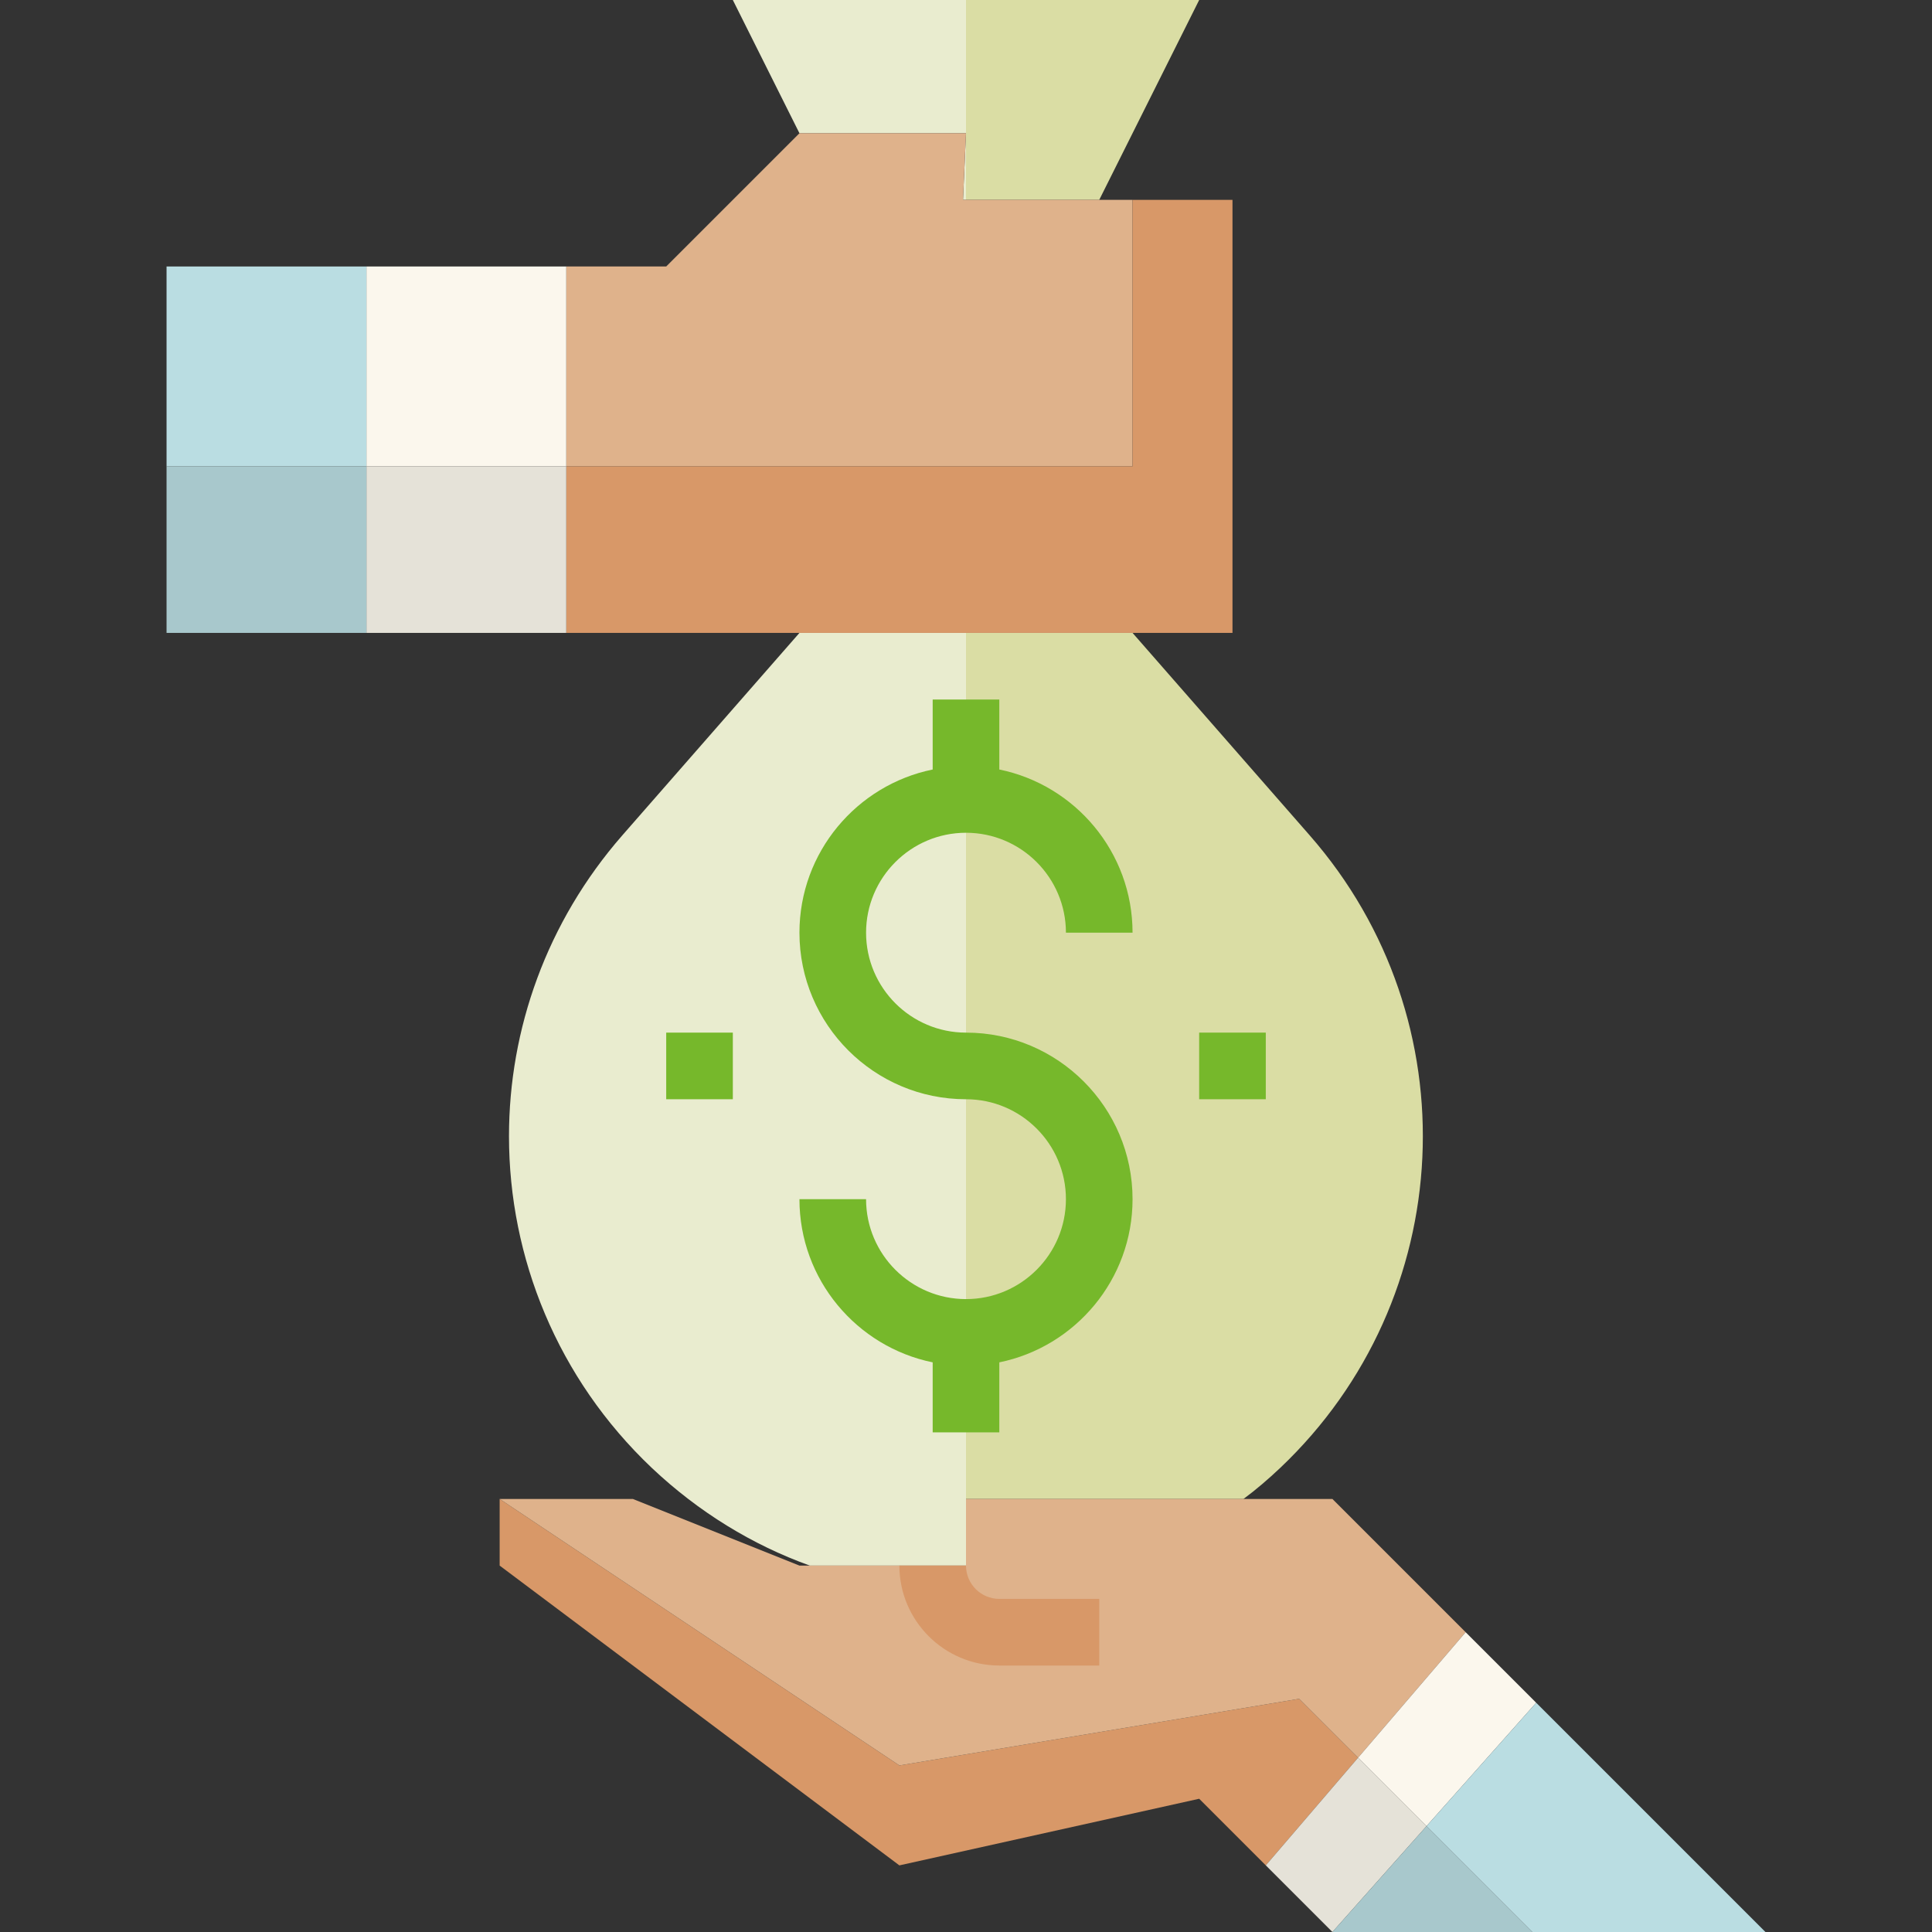 <?xml version="1.0" encoding="iso-8859-1"?>
<!-- Generator: Adobe Illustrator 19.0.0, SVG Export Plug-In . SVG Version: 6.00 Build 0)  -->
<svg version="1.1" id="Capa_1" xmlns="http://www.w3.org/2000/svg" xmlns:xlink="http://www.w3.org/1999/xlink" x="0px" y="0px"
	 viewBox="0 0 464 464" style="enable-background:new 0 0 464 464;" xml:space="preserve">
<rect x="0" y="0" width="464" height="464" fill="#333333" stroke="none"/>
<g>
	<polygon style="fill:#E9ECCF;" points="176,0 192,32 232,32 232,0 	"/>
	<polygon style="fill:#E9ECCF;" points="231.279,48 232,48 232,32 	"/>
</g>
<g>
	<polygon style="fill:#DADDA4;" points="288,0 232,0 232,32 232,48 264,48 	"/>
	<path style="fill:#DADDA4;" d="M314.56,200.64L272,152h-40v208h66.64c3.04-2.24,6-4.8,8.8-7.44
		C350.24,312,353.36,244.96,314.56,200.64z"/>
</g>
<path style="fill:#E9ECCF;" d="M192,152l-42.56,48.64c-18.16,20.8-27.2,46.56-27.2,72.24c0,29.12,11.6,58.16,34.32,79.68
	c11.28,10.64,24.16,18.48,37.92,23.44H232v-16V152H192z"/>
<polygon style="fill:#D89868;" points="312,408 216,424 120,360 120,376 216,448 288,432 304,448 326.154,422.154 "/>
<polygon style="fill:#DFB28B;" points="312,408 326.154,422.154 352,392 320,360 232,360 232,376 192,376 152,360 120,360 216,424 
	"/>
<polygon style="fill:#FBF7ED;" points="342.588,438.588 368.941,408.941 352,392 326.154,422.154 "/>
<polygon style="fill:#E5E2D8;" points="326.154,422.154 304,448 320,464 342.588,438.588 "/>
<polygon style="fill:#A8C8CC;" points="320,464 368,464 342.588,438.588 "/>
<polygon style="fill:#BADDE2;" points="368.941,408.941 342.588,438.588 368,464 424,464 "/>
<g>
	<path style="fill:#76B82B;" d="M232,200c13.234,0,24,10.766,24,24h16c0-19.315-13.766-35.474-32-39.191V168h-16v16.809
		c-18.234,3.717-32,19.876-32,39.191c0,22.055,17.945,40,40,40c13.234,0,24,10.766,24,24s-10.766,24-24,24s-24-10.766-24-24h-16
		c0,19.315,13.766,35.474,32,39.191V344h16v-16.809c18.234-3.717,32-19.876,32-39.191c0-22.055-17.945-40-40-40
		c-13.234,0-24-10.766-24-24S218.766,200,232,200z"/>
	<rect x="160" y="248" style="fill:#76B82B;" width="16" height="16"/>
	<rect x="288" y="248" style="fill:#76B82B;" width="16" height="16"/>
</g>
<path style="fill:#D89868;" d="M264,400h-24c-13.234,0-24-10.766-24-24h16c0,4.414,3.586,8,8,8h24V400z"/>
<polygon style="fill:#DFB28B;" points="272,112 272,48 231.279,48 232,32 192,32 160,64 136,64 136,112 "/>
<polygon style="fill:#D89868;" points="272,48 272,112 136,112 136,152 296,152 296,48 "/>
<rect x="88" y="64" style="fill:#FBF7ED;" width="48" height="48"/>
<rect x="88" y="112" style="fill:#E5E2D8;" width="48" height="40"/>
<rect x="40" y="64" style="fill:#BADDE2;" width="48" height="48"/>
<rect x="40" y="112" style="fill:#A8C8CC;" width="48" height="40"/>
<g>
</g>
<g>
</g>
<g>
</g>
<g>
</g>
<g>
</g>
<g>
</g>
<g>
</g>
<g>
</g>
<g>
</g>
<g>
</g>
<g>
</g>
<g>
</g>
<g>
</g>
<g>
</g>
<g>
</g>
</svg>
